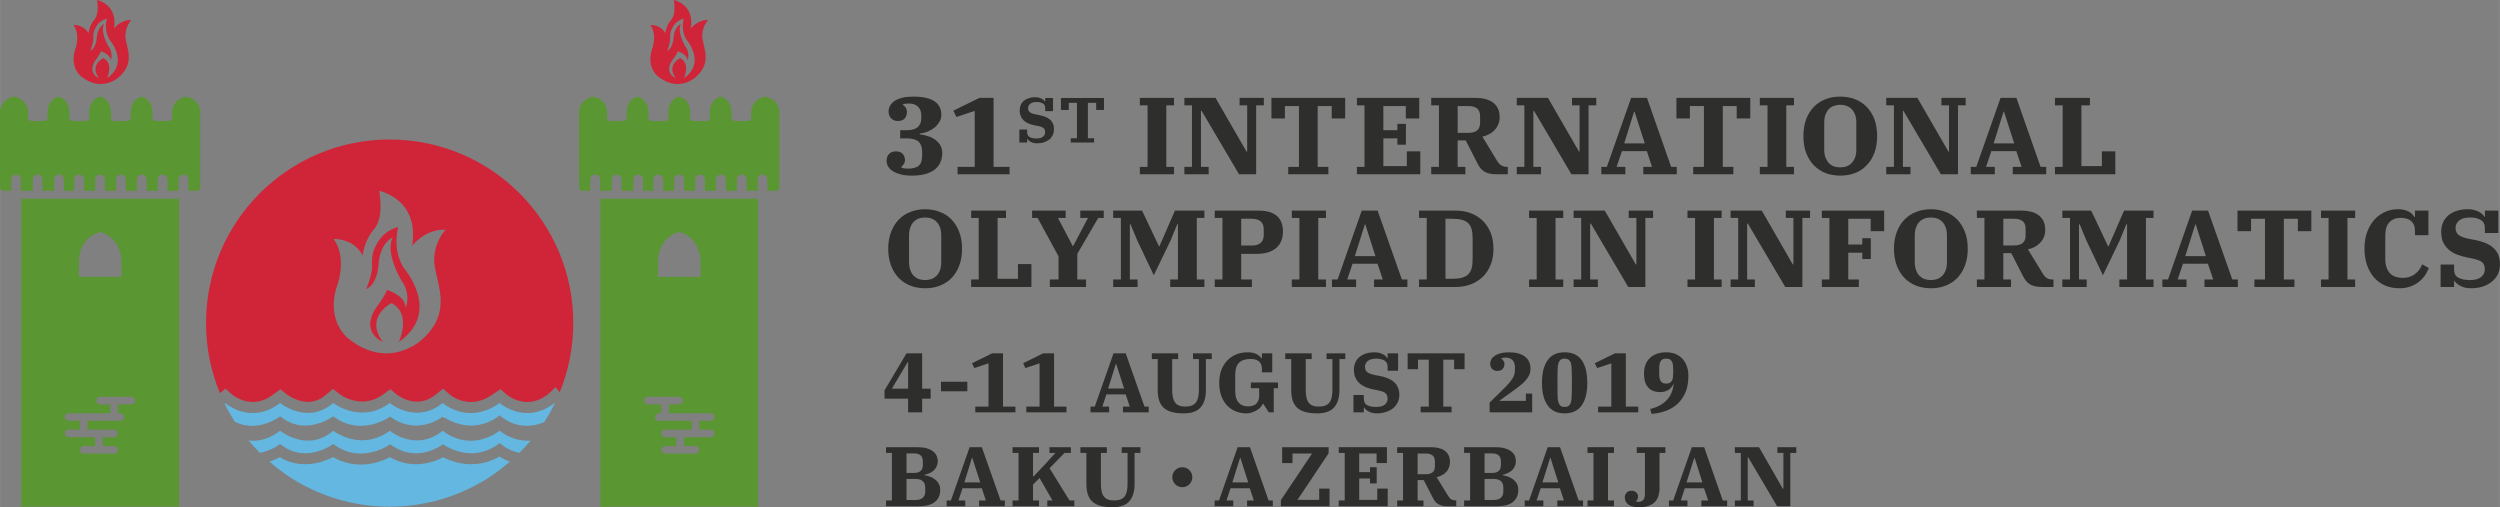 <?xml version="1.0" encoding="UTF-8"?>
<!DOCTYPE svg PUBLIC "-//W3C//DTD SVG 1.1//EN" "http://www.w3.org/Graphics/SVG/1.1/DTD/svg11.dtd">
<!-- Creator: CorelDRAW X6 -->
<svg xmlns="http://www.w3.org/2000/svg" xml:space="preserve" width="93.927mm" height="19.057mm" version="1.1" style="shape-rendering:geometricPrecision; text-rendering:geometricPrecision; image-rendering:optimizeQuality; fill-rule:evenodd; clip-rule:evenodd"
viewBox="0 0 21735 4410"
 xmlns:xlink="http://www.w3.org/1999/xlink">
 <rect x="0" y="0" width="21735" height="4410" fill="#808080" stroke="none"/>
 <defs>
  <style type="text/css">
   <![CDATA[
    .fil4 {fill:#2E2E2D}
    .fil5 {fill:#2E2E2D}
    .fil2 {fill:#FEFEFE}
    .fil3 {fill:#5A9631}
    .fil0 {fill:#64B7E0}
    .fil1 {fill:#D02438}
   ]]>
  </style>
 </defs>
 <g id="Layer_x0020_1">
  <g id="_794164848">
   <path class="fil0" d="M4342 3969c29,19 60,34 91,44 -41,36 -83,70 -128,101 -45,33 -93,63 -143,90 -3,2 -6,4 -10,6 -113,61 -233,110 -360,143 -130,34 -266,52 -405,52 -140,0 -275,-18 -404,-52 -127,-33 -248,-82 -361,-143 -3,-2 -6,-4 -9,-6 -49,-26 -98,-57 -143,-90 -45,-31 -87,-64 -128,-100 36,-11 67,-26 91,-39 67,41 141,61 220,61 102,0 188,-34 242,-62 75,43 155,65 241,65 108,0 198,-35 254,-64 71,41 148,61 227,61 101,0 184,-33 235,-61 80,40 161,61 243,61 108,0 193,-35 247,-67z"/>
   <path class="fil1" d="M4984 2809c0,212 -42,415 -118,601l-36 -44 -67 63c-10,8 -21,15 -34,23 -47,29 -96,43 -145,43 -101,0 -177,-62 -177,-62l-57 -50 -62 43c-65,46 -130,69 -195,69 -106,0 -179,-62 -180,-62l-60 -54 -63 50c-53,43 -107,63 -165,63 -99,0 -174,-61 -175,-61l-57 -47 -61 44c-57,42 -119,63 -183,63 -110,0 -193,-61 -193,-62l-62 -48 -59 51c-49,42 -101,62 -158,62 -100,0 -181,-64 -182,-64l-58 -46 -60 45c-58,44 -118,66 -179,66 -70,0 -127,-29 -155,-47 -15,-9 -23,-15 -23,-15l-60 -54 -48 39c-78,-187 -121,-393 -121,-609 0,-882 715,-1596 1596,-1596 882,0 1597,714 1597,1596zm-1688 -1150c0,0 352,68 287,479 0,0 108,-148 290,-141 0,0 -116,125 -96,299 19,174 159,417 -105,653 0,0 -280,277 -637,0 0,0 -200,-141 -111,-446 0,0 103,-247 -23,-425 0,0 174,-10 252,144 0,0 11,-130 100,-231 90,-104 43,-332 43,-332zm-4 624l0 0c19,-181 123,-219 123,-219 -72,130 75,375 75,375 89,124 36,238 36,238 -1,-111 -163,-156 -163,-156 -5,36 -109,178 -109,178 -112,201 75,274 75,274 -165,-218 74,-338 74,-338 180,93 64,338 64,338 380,-262 41,-646 41,-646 -103,-169 -45,-352 -45,-352 -76,11 -143,82 -143,82 -111,136 -80,215 -87,286 -8,71 -49,171 -49,171 105,-49 108,-231 108,-231z"/>
   <path class="fil0" d="M4823 3506c-27,57 -58,112 -92,164 -15,6 -31,12 -49,17 -31,9 -66,15 -103,15 -72,0 -154,-22 -236,-91 0,0 -97,89 -248,89 -67,0 -144,-18 -229,-68l0 0c-5,-3 -10,-6 -15,-9 -1,-1 -1,-1 -2,-1l0 0c0,0 -97,78 -232,78 -68,0 -145,-19 -225,-78 0,0 -110,80 -255,80 -74,0 -158,-20 -240,-83 0,0 -107,81 -244,81 -68,0 -144,-20 -218,-81 0,0 -103,83 -243,83 -32,0 -66,-4 -101,-15 -16,-5 -33,-12 -49,-20 -33,-51 -63,-104 -90,-159 2,-1 4,-2 5,-4 0,0 12,11 35,25 40,26 114,62 206,62 71,0 152,-22 237,-87 0,0 105,86 242,86 69,0 145,-22 220,-86 0,0 107,83 252,83 73,0 156,-21 240,-83 0,0 99,84 236,84 68,0 145,-21 224,-84 0,0 97,87 244,87 73,0 159,-22 251,-87 0,0 99,87 240,87 59,0 125,-15 195,-58 14,-8 28,-18 42,-29 0,0 1,1 2,2z"/>
   <path class="fil0" d="M4613 3831c-31,37 -63,72 -97,106 -14,-3 -29,-6 -43,-11 -43,-14 -86,-37 -130,-74 0,0 -97,89 -248,89 -71,-1 -154,-20 -246,-79l0 1c0,0 -97,78 -232,78 -68,0 -145,-20 -225,-78 0,0 -110,80 -256,80 -74,0 -157,-20 -239,-83 0,0 -107,81 -244,81 -68,0 -144,-20 -218,-81 0,0 -52,43 -133,66 -14,5 -28,8 -43,11 -35,-34 -67,-70 -98,-107 11,1 23,2 35,2 4,0 8,0 12,0 69,-2 146,-25 227,-87 0,0 105,86 242,86 69,0 145,-21 220,-86 0,0 107,83 252,83 73,0 156,-21 240,-83 0,0 99,84 236,84 68,0 145,-21 224,-84 0,0 97,87 244,87 73,0 159,-22 251,-87 0,0 90,80 223,86 6,1 12,1 18,1 9,0 19,0 28,-1z"/>
   <path class="fil2" d="M3853 3621l-2 2c5,3 10,6 15,9l-13 -11z"/>
   <path class="fil3" d="M184 2809l0 1596 448 0 924 0 0 -2677 -1372 0 0 1081zm-62 -1969c-98,21 -122,90 -122,132l0 14 0 53 0 591c0,16 13,29 29,29l68 0 0 -99c0,-23 18,-42 42,-42 23,0 42,19 42,42l0 99 103 0 0 -99c0,-23 19,-42 42,-42 23,0 42,19 42,42l0 99 103 0 0 -99c0,-23 19,-42 42,-42 23,0 42,19 42,42l0 99 90 0 0 -99c0,-23 19,-42 42,-42 24,0 43,19 43,42l0 99 97 0 0 -99c0,-23 19,-42 43,-42l0 0c23,0 42,19 42,42l0 99 97 0 0 -99c0,-23 19,-42 42,-42l0 0c23,0 42,19 42,42l0 99 97 0 0 -99c0,-23 19,-42 42,-42 24,0 43,19 43,42l0 99 96 0 0 -99c0,-23 19,-42 43,-42 23,0 42,19 42,42l0 99 96 0 0 -99c0,-23 19,-42 43,-42l0 0c23,0 42,19 42,42l0 99 74 0c16,0 29,-13 29,-29l0 -591 0 -53 0 -1 0 -13c0,-42 -24,-111 -122,-132 -98,21 -122,90 -122,132l0 11 0 3 0 37c0,16 -13,29 -29,29l-113 0c-16,0 -29,-12 -29,-28l0 -1 0 -51c0,-42 -19,-111 -94,-132 -76,21 -94,90 -94,132l0 14 0 37c0,16 -13,29 -29,29l-115 0c-16,0 -29,-13 -29,-29l0 -37 0 -3 0 -11c0,-42 -18,-111 -94,-132 -76,21 -94,90 -94,132l0 11 0 3 0 37c0,16 -13,29 -29,29l-116 0c-16,0 -29,-12 -29,-27l0 -53c0,-42 -19,-111 -94,-132 -76,21 -95,90 -95,132l0 53c0,15 -13,27 -29,27l-112 0c-15,0 -28,-12 -29,-28l0 -1 0 -51c0,-42 -24,-111 -121,-132zm748 1177c-149,40 -185,176 -185,259l0 131 185 0 185 0 0 -131c0,-83 -36,-219 -185,-259zm-308 1751c0,18 15,33 33,33l232 0 0 77 -100 0c-18,0 -33,15 -33,33 0,18 15,33 33,33l265 0c18,0 33,-15 32,-34 0,-18 -17,-32 -35,-32l-97 0 0 -77 100 0c18,0 32,-15 32,-33 0,-18 -14,-33 -32,-33l-232 0 0 -77 286 0c18,0 33,-14 33,-32l0 -1c0,-18 -15,-32 -33,-32l-21 0 0 -77 117 0c18,0 32,-15 32,-33l0 0c0,-18 -14,-33 -32,-33l-272 0c-18,0 -33,15 -33,33 0,18 15,33 33,33l89 0 0 77 -199 0 0 0 -66 0 0 0 -99 0c-18,0 -33,14 -33,32 0,19 15,33 33,33l99 0 0 77 -99 0c-18,0 -33,15 -33,33z"/>
   <path class="fil1" d="M843 0c0,0 182,35 148,248 0,0 56,-77 150,-74 0,0 -60,65 -50,155 10,90 83,216 -54,338 0,0 -145,143 -329,0 0,0 -103,-73 -57,-231 0,0 53,-127 -12,-219 0,0 89,-6 130,74 0,0 5,-67 51,-120 47,-53 23,-171 23,-171zm-2 323l0 0c9,-94 64,-114 64,-114 -38,68 38,194 38,194 46,64 19,123 19,123 -1,-57 -85,-80 -85,-80 -2,18 -56,91 -56,91 -58,105 39,142 39,142 -86,-113 38,-174 38,-174 93,47 33,174 33,174 197,-135 21,-334 21,-334 -53,-87 -23,-182 -23,-182 -39,6 -74,42 -74,42 -57,71 -41,112 -45,149 -4,36 -25,88 -25,88 54,-26 56,-119 56,-119z"/>
   <path class="fil3" d="M5219 1728l0 2677 924 0 448 0 0 -1596 0 -1081 -1372 0zm-62 -888c-98,21 -122,90 -122,132l0 13 0 1 0 53 0 591c0,16 13,29 29,29l68 0 0 -99c0,-23 19,-42 42,-42 23,0 42,19 42,42l0 99 103 0 0 -99c0,-23 19,-42 42,-42 23,0 42,19 42,42l0 99 103 0 0 -99c0,-23 19,-42 42,-42 23,0 42,19 42,42l0 99 90 0 0 -99c0,-23 19,-42 42,-42 24,0 43,19 43,42l0 99 97 0 0 -99c0,-23 19,-42 43,-42l0 0c23,0 42,19 42,42l0 99 97 0 0 -99c0,-23 19,-42 42,-42l0 0c24,0 42,19 42,42l0 99 97 0 0 -99c0,-23 19,-42 42,-42 24,0 43,19 43,42l0 99 96 0 0 -99c0,-23 19,-42 43,-42 23,0 42,19 42,42l0 99 96 0 0 -99c0,-23 19,-42 43,-42l0 0c23,0 42,19 42,42l0 99 74 0c16,0 29,-13 29,-29l0 -591 0 -53 0 -1 0 -13c0,-42 -24,-111 -122,-132 -98,21 -122,90 -122,132l0 11 0 3 0 37c0,16 -13,29 -29,29l-113 0c-16,0 -29,-12 -29,-28l0 -1 0 -51c0,-42 -19,-111 -94,-132 -76,21 -94,90 -94,132l0 14 0 37c0,16 -13,29 -29,29l-115 0c-16,0 -29,-13 -29,-29l0 -37 0 -3 0 -11c0,-42 -18,-111 -94,-132 -76,21 -94,90 -94,132l0 11 0 3 0 37c0,16 -13,29 -29,29l-116 0c-16,0 -29,-12 -29,-27l0 -53c0,-42 -19,-111 -94,-132 -76,21 -95,90 -95,132l0 53c-1,15 -13,27 -29,27l-112 0c-15,0 -28,-12 -29,-28l0 -1 0 -51c0,-42 -24,-111 -121,-132zm1054 2928c0,18 -15,33 -33,33l-231 0 0 77 99 0c18,0 33,15 33,33 0,18 -15,33 -33,33l-264 0c-19,0 -33,-15 -33,-34 1,-18 17,-32 35,-32l97 0 0 -77 -99 0c-18,0 -33,-15 -33,-33 0,-18 15,-33 33,-33l231 0 0 -77 -286 0c-18,0 -32,-14 -32,-32l0 -1c0,-18 14,-32 32,-32l22 0 0 -77 -118 0c-17,0 -32,-15 -32,-33l0 0c0,-18 15,-33 32,-33l272 0c18,0 33,15 33,33 0,18 -15,33 -33,33l-88 0 0 77 198 0 0 0 66 0 0 0 99 0c18,0 33,14 33,32 0,19 -15,33 -33,33l-99 0 0 77 99 0c18,0 33,15 33,33zm-306 -1751c-149,40 -185,176 -185,259l0 131 185 0 185 0 0 -131c0,-83 -36,-219 -185,-259z"/>
   <path class="fil1" d="M5858 0c0,0 182,35 148,248 0,0 56,-77 150,-74 0,0 -60,65 -50,155 11,90 83,216 -54,338 0,0 -144,143 -329,0 0,0 -103,-73 -57,-231 0,0 53,-127 -12,-219 0,0 90,-6 130,74 0,0 6,-67 52,-120 46,-53 22,-171 22,-171zm-2 323l0 0c9,-94 64,-114 64,-114 -38,68 38,194 38,194 46,64 19,123 19,123 -1,-57 -84,-80 -84,-80 -3,18 -57,91 -57,91 -58,105 39,142 39,142 -86,-113 38,-174 38,-174 93,47 33,174 33,174 197,-135 22,-334 22,-334 -54,-87 -24,-182 -24,-182 -39,6 -74,42 -74,42 -57,71 -41,112 -45,149 -4,36 -25,88 -25,88 54,-26 56,-119 56,-119z"/>
   <path class="fil4" d="M7928 1527c-36,0 -67,-3 -94,-10 -28,-7 -51,-16 -69,-27 -19,-12 -33,-25 -43,-41 -9,-15 -14,-32 -14,-51 0,-25 7,-45 22,-60 15,-15 34,-22 58,-22 27,0 47,7 60,22 13,16 20,34 20,56 0,10 -3,21 -10,31 -6,10 -14,19 -22,27l0 5c8,4 18,6 28,7 10,1 20,2 29,2 42,0 74,-8 94,-25 20,-16 30,-46 30,-89l0 -32c0,-39 -10,-68 -31,-88 -21,-19 -56,-29 -105,-29l-55 0 0 -71 55 0c47,0 80,-10 99,-28 20,-19 30,-45 30,-77l0 -21c0,-34 -10,-60 -29,-79 -20,-18 -45,-27 -78,-27 -21,0 -39,2 -53,7l0 6c10,5 18,13 25,24 7,12 10,23 10,36 0,22 -6,41 -19,56 -13,15 -33,23 -60,23 -24,0 -44,-8 -58,-23 -15,-15 -23,-35 -23,-60 0,-18 5,-35 14,-51 8,-15 22,-29 39,-41 18,-11 40,-21 67,-27 26,-7 57,-10 91,-10 86,0 148,13 188,40 40,27 60,67 60,120 0,21 -6,41 -17,60 -11,18 -25,35 -42,49 -18,14 -38,26 -60,35 -22,9 -45,14 -68,17l0 7c25,3 49,8 72,16 23,7 44,18 62,31 18,13 33,29 44,48 11,19 17,42 17,69 0,29 -6,56 -17,80 -10,24 -27,45 -48,62 -22,17 -49,30 -82,39 -34,9 -73,14 -117,14z"/>
   <polygon class="fil4" points="8325,1451 8474,1451 8474,964 8315,1017 8288,962 8515,851 8638,851 8638,1451 8777,1451 8777,1515 8325,1515 "/>
   <path class="fil4" d="M9015 1246c-11,0 -22,-1 -31,-4 -9,-2 -17,-6 -24,-9 -7,-4 -13,-8 -17,-13 -5,-4 -8,-8 -10,-12l-3 0 0 31 -68 0 0 -113 68 0 0 24c0,20 8,34 22,42 15,8 34,12 59,12 25,0 44,-5 56,-15 13,-10 19,-23 19,-39 0,-8 -1,-15 -3,-21 -2,-6 -5,-11 -10,-15 -5,-4 -11,-8 -20,-11 -8,-3 -18,-6 -31,-8l-25 -5c-20,-4 -37,-9 -54,-16 -16,-6 -30,-15 -41,-25 -12,-11 -21,-23 -27,-38 -6,-14 -10,-32 -10,-51 0,-17 3,-32 9,-47 6,-14 15,-26 26,-36 12,-10 26,-17 43,-23 17,-6 36,-9 58,-9 12,0 22,2 32,4 9,3 17,6 24,10 7,3 13,8 17,12 5,4 8,9 11,13l2 0 0 -32 68 0 0 114 -68 0 0 -25c0,-20 -7,-34 -21,-42 -15,-8 -32,-12 -53,-12 -26,0 -45,5 -57,16 -12,10 -18,23 -18,37 0,8 1,15 4,21 3,6 7,11 13,16 6,4 13,8 23,11 9,3 21,6 35,8l23 5c20,4 38,9 54,16 16,6 29,14 40,24 11,10 19,22 25,36 6,14 8,29 8,48 0,17 -3,34 -10,48 -7,15 -16,28 -29,39 -13,10 -29,19 -47,25 -18,6 -39,9 -62,9z"/>
   <polygon class="fil4" points="9309,1202 9363,1202 9363,894 9292,894 9292,956 9224,956 9224,852 9598,852 9598,956 9530,956 9530,894 9458,894 9458,1202 9512,1202 9512,1239 9309,1239 "/>
   <polygon class="fil4" points="9910,1451 9977,1451 9977,916 9910,916 9910,851 10207,851 10207,916 10140,916 10140,1451 10207,1451 10207,1515 9910,1515 "/>
   <polygon class="fil4" points="10297,1451 10363,1451 10363,916 10297,916 10297,851 10568,851 10837,1318 10843,1318 10843,916 10777,916 10777,851 10988,851 10988,916 10921,916 10921,1515 10772,1515 10447,964 10441,964 10441,1451 10508,1451 10508,1515 10297,1515 "/>
   <polygon class="fil4" points="11200,1451 11293,1451 11293,922 11171,922 11171,1030 11054,1030 11054,851 11695,851 11695,1030 11578,1030 11578,922 11456,922 11456,1451 11549,1451 11549,1515 11200,1515 "/>
   <polygon class="fil4" points="11797,1451 11863,1451 11863,916 11797,916 11797,851 12339,851 12339,1030 12222,1030 12222,922 12027,922 12027,1132 12149,1132 12149,1077 12223,1077 12223,1258 12149,1258 12149,1203 12027,1203 12027,1444 12231,1444 12231,1316 12348,1316 12348,1515 11797,1515 "/>
   <path class="fil4" d="M12443 1451l67 0 0 -535 -67 0 0 -65 386 0c30,0 58,3 83,10 26,6 48,16 66,29 19,13 34,31 44,52 11,21 16,47 16,77 0,22 -4,43 -12,62 -8,19 -19,36 -32,50 -14,15 -30,27 -48,36 -18,10 -38,17 -58,21l126 208c13,21 26,36 40,43 13,8 31,12 52,12l3 0 0 64 -95 0c-23,0 -43,-1 -60,-5 -18,-3 -33,-9 -46,-16 -14,-8 -25,-18 -35,-29 -10,-12 -19,-26 -27,-43l-103 -201 -70 0 0 230 67 0 0 64 -297 0 0 -64zm230 -296l93 0c33,0 59,-7 76,-21 17,-14 26,-36 26,-67l0 -57c0,-31 -9,-53 -26,-67 -17,-14 -43,-21 -76,-21l-93 0 0 233z"/>
   <polygon class="fil4" points="13187,1451 13253,1451 13253,916 13187,916 13187,851 13458,851 13728,1318 13733,1318 13733,916 13667,916 13667,851 13878,851 13878,916 13811,916 13811,1515 13662,1515 13337,964 13331,964 13331,1451 13398,1451 13398,1515 13187,1515 "/>
   <path class="fil4" d="M13922 1451l48 0 211 -600 138 0 210 600 49 0 0 64 -291 0 0 -64 76 0 -45 -137 -217 0 -46 137 76 0 0 64 -209 0 0 -64zm199 -204l179 0 -89 -276 -4 0 -86 276z"/>
   <polygon class="fil4" points="14721,1451 14814,1451 14814,922 14692,922 14692,1030 14575,1030 14575,851 15217,851 15217,1030 15099,1030 15099,922 14978,922 14978,1451 15070,1451 15070,1515 14721,1515 "/>
   <polygon class="fil4" points="15300,1451 15367,1451 15367,916 15300,916 15300,851 15597,851 15597,916 15530,916 15530,1451 15597,1451 15597,1515 15300,1515 "/>
   <path class="fil4" d="M16000 1455c18,0 36,-2 52,-8 17,-6 32,-15 45,-28 13,-13 23,-29 31,-49 8,-20 11,-44 11,-73l0 -228c0,-28 -3,-53 -11,-73 -8,-20 -18,-36 -31,-49 -13,-12 -28,-22 -45,-27 -16,-6 -34,-9 -52,-9 -19,0 -37,3 -54,9 -17,5 -32,15 -45,27 -12,13 -22,29 -30,49 -8,20 -11,45 -11,73l0 228c0,29 3,53 11,73 8,20 18,36 30,49 13,13 28,22 45,28 17,6 35,8 54,8zm0 72c-46,0 -89,-8 -128,-22 -39,-15 -72,-37 -101,-67 -29,-29 -51,-65 -68,-108 -16,-43 -24,-92 -24,-147 0,-55 8,-104 24,-147 17,-43 39,-79 68,-108 29,-29 62,-51 101,-66 39,-15 82,-22 128,-22 45,0 88,7 127,22 39,15 72,37 101,66 29,29 51,65 68,108 16,43 24,92 24,147 0,55 -8,104 -24,147 -17,43 -39,79 -68,108 -29,30 -62,52 -101,67 -39,14 -82,22 -127,22z"/>
   <polygon class="fil4" points="16399,1451 16466,1451 16466,916 16399,916 16399,851 16670,851 16940,1318 16945,1318 16945,916 16879,916 16879,851 17090,851 17090,916 17023,916 17023,1515 16874,1515 16549,964 16544,964 16544,1451 16610,1451 16610,1515 16399,1515 "/>
   <path class="fil4" d="M17134 1451l48 0 211 -600 138 0 210 600 49 0 0 64 -291 0 0 -64 77 0 -46 -137 -217 0 -46 137 76 0 0 64 -209 0 0 -64zm199 -204l179 0 -89 -276 -4 0 -86 276z"/>
   <polygon class="fil4" points="17866,1451 17933,1451 17933,916 17866,916 17866,851 18170,851 18170,916 18096,916 18096,1444 18274,1444 18274,1316 18391,1316 18391,1515 17866,1515 "/>
   <path class="fil4" d="M8043 2435c19,0 36,-3 53,-8 17,-6 32,-16 45,-28 13,-13 23,-29 31,-49 7,-20 11,-45 11,-73l0 -228c0,-28 -4,-53 -11,-73 -8,-20 -18,-36 -31,-49 -13,-13 -28,-22 -45,-28 -17,-6 -34,-8 -53,-8 -18,0 -36,2 -53,8 -17,6 -32,15 -45,28 -13,13 -23,29 -30,49 -8,20 -12,45 -12,73l0 228c0,28 4,53 12,73 7,20 17,36 30,49 13,12 28,22 45,28 17,5 35,8 53,8zm0 71c-46,0 -88,-7 -127,-22 -39,-15 -73,-37 -101,-66 -29,-29 -51,-65 -68,-108 -16,-43 -25,-92 -25,-147 0,-55 9,-104 25,-147 17,-43 39,-79 68,-108 28,-29 62,-52 101,-66 39,-15 81,-23 127,-23 46,0 88,8 127,23 39,14 73,37 102,66 28,29 51,65 67,108 17,43 25,92 25,147 0,55 -8,104 -25,147 -16,43 -39,79 -67,108 -29,29 -63,51 -102,66 -39,15 -81,23 -127,22z"/>
   <polygon class="fil4" points="8443,2430 8509,2430 8509,1895 8443,1895 8443,1831 8746,1831 8746,1895 8673,1895 8673,2424 8850,2424 8850,2296 8967,2296 8967,2495 8443,2495 "/>
   <polygon class="fil4" points="9127,2430 9203,2430 9203,2229 9021,1895 8973,1895 8973,1831 9265,1831 9265,1895 9198,1895 9326,2139 9330,2139 9459,1895 9392,1895 9392,1831 9596,1831 9596,1895 9548,1895 9366,2207 9366,2430 9442,2430 9442,2495 9127,2495 "/>
   <polygon class="fil4" points="9678,2430 9745,2430 9745,1895 9678,1895 9678,1831 9929,1831 10076,2141 10080,2141 10215,1831 10471,1831 10471,1895 10405,1895 10405,2430 10471,2430 10471,2495 10174,2495 10174,2430 10241,2430 10241,1950 10235,1950 10176,2093 10031,2393 9887,2090 9829,1950 9823,1950 9823,2430 9890,2430 9890,2495 9678,2495 "/>
   <path class="fil4" d="M10561 2430l67 0 0 -535 -67 0 0 -64 378 0c72,0 126,15 162,46 35,31 53,76 53,135 0,61 -19,109 -58,143 -39,34 -94,52 -167,52l-138 0 0 223 93 0 0 65 -323 0 0 -65zm230 -295l91 0c33,0 59,-7 77,-22 19,-15 28,-38 28,-70l0 -49c0,-31 -9,-55 -28,-70 -18,-15 -44,-22 -77,-22l-91 0 0 233z"/>
   <polygon class="fil4" points="11231,2430 11297,2430 11297,1895 11231,1895 11231,1831 11528,1831 11528,1895 11461,1895 11461,2430 11528,2430 11528,2495 11231,2495 "/>
   <path class="fil4" d="M11580 2430l49 0 210 -599 138 0 211 599 48 0 0 65 -290 0 0 -65 76 0 -46 -137 -217 0 -46 137 77 0 0 65 -210 0 0 -65zm199 -203l179 0 -88 -276 -4 0 -87 276z"/>
   <path class="fil4" d="M12337 2430l67 0 0 -535 -67 0 0 -64 318 0c46,0 90,7 130,22 40,15 75,36 105,65 29,28 52,63 69,104 17,41 25,88 25,141 0,53 -8,100 -25,141 -17,41 -40,76 -69,104 -30,28 -65,50 -105,65 -40,15 -84,22 -130,22l-318 0 0 -65zm230 -6l58 0c33,0 60,-3 83,-9 23,-6 42,-15 55,-28 14,-14 25,-31 31,-53 6,-21 9,-48 9,-81l0 -181c0,-32 -3,-59 -9,-80 -6,-22 -17,-40 -31,-53 -13,-13 -32,-23 -55,-28 -23,-6 -50,-9 -83,-9l-58 0 0 522z"/>
   <polygon class="fil4" points="13294,2430 13360,2430 13360,1895 13294,1895 13294,1831 13591,1831 13591,1895 13524,1895 13524,2430 13591,2430 13591,2495 13294,2495 "/>
   <polygon class="fil4" points="13681,2430 13747,2430 13747,1895 13681,1895 13681,1831 13952,1831 14221,2298 14227,2298 14227,1895 14160,1895 14160,1831 14372,1831 14372,1895 14305,1895 14305,2495 14156,2495 13831,1944 13825,1944 13825,2430 13892,2430 13892,2495 13681,2495 "/>
   <polygon class="fil4" points="14671,2430 14737,2430 14737,1895 14671,1895 14671,1831 14968,1831 14968,1895 14901,1895 14901,2430 14968,2430 14968,2495 14671,2495 "/>
   <polygon class="fil4" points="15046,2430 15112,2430 15112,1895 15046,1895 15046,1831 15317,1831 15586,2298 15592,2298 15592,1895 15526,1895 15526,1831 15737,1831 15737,1895 15670,1895 15670,2495 15521,2495 15196,1944 15190,1944 15190,2430 15257,2430 15257,2495 15046,2495 "/>
   <polygon class="fil4" points="15839,2430 15905,2430 15905,1895 15839,1895 15839,1831 16381,1831 16381,2010 16264,2010 16264,1902 16069,1902 16069,2126 16191,2126 16191,2071 16265,2071 16265,2252 16191,2252 16191,2197 16069,2197 16069,2430 16161,2430 16161,2495 15839,2495 "/>
   <path class="fil4" d="M16787 2435c19,0 36,-3 53,-8 17,-6 32,-16 45,-28 13,-13 23,-29 31,-49 7,-20 11,-45 11,-73l0 -228c0,-28 -4,-53 -11,-73 -8,-20 -18,-36 -31,-49 -13,-13 -28,-22 -45,-28 -17,-6 -34,-8 -53,-8 -18,0 -36,2 -53,8 -17,6 -32,15 -45,28 -13,13 -23,29 -30,49 -8,20 -12,45 -12,73l0 228c0,28 4,53 12,73 7,20 17,36 30,49 13,12 28,22 45,28 17,5 35,8 53,8zm0 71c-46,0 -88,-7 -127,-22 -39,-15 -73,-37 -101,-66 -29,-29 -51,-65 -68,-108 -16,-43 -25,-92 -25,-147 0,-55 9,-104 25,-147 17,-43 39,-79 68,-108 28,-29 62,-52 101,-66 39,-15 81,-23 127,-23 46,0 88,8 127,23 39,14 73,37 102,66 28,29 51,65 67,108 17,43 25,92 25,147 0,55 -8,104 -25,147 -16,43 -39,79 -67,108 -29,29 -63,51 -102,66 -39,15 -81,23 -127,22z"/>
   <path class="fil4" d="M17187 2430l66 0 0 -535 -66 0 0 -64 386 0c30,0 57,3 83,9 25,6 47,16 66,30 19,13 33,30 44,52 10,21 15,46 15,76 0,23 -3,44 -11,63 -8,19 -19,36 -33,50 -13,14 -29,26 -47,36 -18,9 -38,16 -59,21l127 207c12,22 26,36 39,44 14,8 31,11 52,11l4 0 0 65 -95 0c-23,0 -43,-2 -61,-5 -17,-4 -33,-9 -46,-17 -13,-7 -25,-17 -35,-29 -10,-12 -19,-26 -27,-42l-103 -201 -69 0 0 229 67 0 0 65 -297 0 0 -65zm230 -296l92 0c34,0 59,-7 76,-21 18,-14 26,-36 26,-66l0 -57c0,-31 -8,-53 -26,-67 -17,-14 -42,-21 -76,-21l-92 0 0 232z"/>
   <polygon class="fil4" points="17930,2430 17997,2430 17997,1895 17930,1895 17930,1831 18181,1831 18328,2141 18332,2141 18467,1831 18723,1831 18723,1895 18657,1895 18657,2430 18723,2430 18723,2495 18426,2495 18426,2430 18493,2430 18493,1950 18487,1950 18428,2093 18283,2393 18139,2090 18081,1950 18075,1950 18075,2430 18142,2430 18142,2495 17930,2495 "/>
   <path class="fil4" d="M18800 2430l49 0 210 -599 138 0 211 599 48 0 0 65 -290 0 0 -65 76 0 -46 -137 -217 0 -46 137 77 0 0 65 -210 0 0 -65zm199 -203l179 0 -88 -276 -4 0 -87 276z"/>
   <polygon class="fil4" points="19600,2430 19692,2430 19692,1902 19571,1902 19571,2010 19453,2010 19453,1831 20095,1831 20095,2010 19978,2010 19978,1902 19856,1902 19856,2430 19948,2430 19948,2495 19600,2495 "/>
   <polygon class="fil4" points="20179,2430 20245,2430 20245,1895 20179,1895 20179,1831 20476,1831 20476,1895 20409,1895 20409,2430 20476,2430 20476,2495 20179,2495 "/>
   <path class="fil4" d="M20862 2506c-49,0 -92,-8 -131,-26 -38,-18 -70,-42 -95,-73 -26,-31 -45,-67 -59,-109 -13,-42 -20,-87 -20,-134 0,-57 8,-106 24,-149 17,-43 38,-79 65,-108 27,-29 58,-51 93,-66 35,-15 71,-22 110,-22 20,0 39,2 55,6 16,5 29,10 41,16 11,6 21,14 28,22 8,7 14,15 17,23l6 0 0 -55 117 0 0 214 -117 0 0 -43c0,-32 -10,-58 -31,-78 -21,-20 -52,-30 -94,-30 -40,0 -73,13 -97,38 -24,24 -36,64 -36,120l0 201c0,29 4,54 12,74 7,21 18,38 31,51 14,13 30,23 48,29 19,6 39,9 60,9 42,0 77,-11 105,-32 29,-21 50,-50 65,-86l57 32c-9,25 -21,48 -37,70 -16,22 -35,40 -56,56 -22,16 -46,28 -74,37 -27,9 -56,14 -87,13z"/>
   <path class="fil4" d="M21481 2506c-19,0 -37,-2 -53,-6 -16,-4 -30,-10 -41,-17 -12,-6 -22,-13 -30,-21 -8,-7 -14,-14 -18,-21l-3 0 0 54 -117 0 0 -195 117 0 0 42c0,35 12,59 37,72 25,14 59,21 101,21 43,0 75,-8 97,-26 21,-17 32,-39 32,-67 0,-14 -2,-26 -5,-36 -4,-10 -9,-18 -18,-26 -8,-7 -19,-13 -34,-18 -14,-6 -32,-10 -53,-15l-43 -8c-34,-7 -64,-16 -92,-27 -28,-11 -51,-26 -71,-44 -20,-18 -36,-39 -47,-64 -10,-25 -16,-55 -16,-89 0,-28 5,-55 15,-79 11,-24 26,-44 45,-62 20,-17 44,-30 73,-40 29,-10 62,-15 100,-15 20,0 38,2 54,7 16,4 30,10 42,16 12,7 22,14 30,21 8,8 13,15 17,22l4 0 0 -54 117 0 0 195 -117 0 0 -42c0,-34 -12,-58 -37,-72 -24,-14 -54,-21 -90,-21 -45,0 -77,9 -98,27 -20,18 -30,39 -30,64 0,14 2,26 7,36 4,10 11,19 21,26 11,8 24,14 40,20 16,5 36,10 60,15l40 7c35,7 65,16 92,27 27,11 50,25 69,43 19,17 33,37 43,60 10,24 14,51 14,82 0,31 -5,59 -17,84 -12,25 -29,47 -51,65 -22,19 -48,33 -80,44 -31,10 -66,16 -106,15z"/>
   <path class="fil4" d="M7895 3466l-205 0 0 -72 191 -322 136 0 0 307 74 0 0 87 -74 0 0 119 -122 0 0 -119zm-141 -87l141 0 0 -232 -3 0 -138 232z"/>
   <polygon class="fil4" points="8181,3319 8410,3319 8410,3402 8181,3402 "/>
   <polygon class="fil4" points="8479,3535 8594,3535 8594,3159 8471,3200 8451,3158 8625,3072 8720,3072 8720,3535 8828,3535 8828,3585 8479,3585 "/>
   <polygon class="fil4" points="8923,3535 9038,3535 9038,3159 8915,3200 8895,3158 9069,3072 9164,3072 9164,3535 9272,3535 9272,3585 8923,3585 "/>
   <path class="fil4" d="M9481 3535l37 0 163 -463 106 0 163 463 37 0 0 50 -224 0 0 -50 59 0 -35 -106 -168 0 -35 106 59 0 0 50 -162 0 0 -50zm153 -157l139 0 -69 -214 -3 0 -67 214z"/>
   <path class="fil4" d="M10292 3594c-41,0 -76,-4 -105,-12 -28,-8 -52,-20 -70,-37 -18,-17 -31,-38 -40,-64 -8,-26 -12,-57 -12,-92l0 -267 -51 0 0 -50 229 0 0 50 -52 0 0 267c0,25 2,47 6,65 4,18 10,33 19,45 8,12 20,21 34,27 15,6 33,9 55,9 44,0 74,-12 92,-35 18,-23 26,-59 26,-109l0 -269 -51 0 0 -50 163 0 0 50 -51 0 0 270c0,66 -15,116 -46,150 -30,34 -79,52 -146,52z"/>
   <path class="fil4" d="M10835 3594c-34,0 -66,-7 -95,-19 -29,-12 -54,-30 -74,-52 -21,-23 -37,-51 -49,-83 -11,-33 -17,-70 -17,-111 0,-43 6,-81 19,-114 13,-33 31,-61 54,-84 22,-22 48,-39 78,-51 29,-11 61,-17 95,-17 34,0 61,6 81,17 20,11 33,23 39,35l5 -1 0 -42 90 0 0 165 -90 0 0 -33c0,-25 -8,-45 -23,-60 -16,-15 -41,-23 -76,-23 -45,0 -78,11 -100,33 -22,22 -33,56 -33,103l0 145c0,43 10,76 29,98 19,22 46,33 81,33 35,0 60,-8 75,-25 16,-18 23,-39 23,-64l0 -69 -72 0 0 -50 236 0 0 50 -37 0 0 210 -43 0 -48 -74 -5 0c-2,8 -8,17 -16,26 -8,10 -18,19 -31,27 -13,8 -27,15 -44,21 -16,6 -33,9 -52,9z"/>
   <path class="fil4" d="M11453 3594c-41,0 -76,-4 -105,-12 -29,-8 -52,-20 -70,-37 -18,-17 -31,-38 -40,-64 -8,-26 -12,-57 -12,-92l0 -267 -52 0 0 -50 230 0 0 50 -52 0 0 267c0,25 2,47 6,65 3,18 10,33 18,45 9,12 21,21 35,27 15,6 33,9 55,9 44,0 74,-12 92,-35 18,-23 26,-59 26,-109l0 -269 -51 0 0 -50 163 0 0 50 -51 0 0 270c0,66 -16,116 -46,150 -30,34 -79,52 -146,52z"/>
   <path class="fil4" d="M11970 3594c-16,0 -29,-2 -42,-5 -12,-4 -23,-8 -32,-13 -9,-5 -16,-11 -22,-16 -7,-6 -11,-12 -14,-17l-3 0 0 42 -90 0 0 -151 90 0 0 33c0,26 10,45 29,56 19,10 45,15 78,15 33,0 58,-6 75,-20 16,-13 25,-30 25,-51 0,-11 -2,-20 -5,-28 -2,-8 -7,-14 -13,-20 -6,-6 -15,-10 -26,-15 -11,-3 -25,-7 -42,-11l-33 -6c-26,-5 -49,-12 -71,-21 -21,-9 -39,-20 -55,-34 -15,-13 -27,-30 -35,-49 -9,-19 -13,-42 -13,-69 0,-22 4,-42 12,-61 8,-18 19,-34 34,-47 16,-14 34,-24 57,-32 22,-7 47,-11 76,-11 16,0 30,2 43,5 12,4 23,8 32,13 9,5 17,10 23,16 6,6 10,12 13,17l3 0 0 -42 91 0 0 151 -91 0 0 -33c0,-26 -9,-45 -28,-56 -19,-10 -42,-16 -70,-16 -34,0 -59,7 -75,21 -16,14 -24,31 -24,49 0,11 2,21 5,29 4,7 10,14 17,20 8,6 18,11 31,15 12,4 28,8 46,11l31 6c27,5 50,12 71,21 21,9 39,19 53,33 15,13 26,29 33,47 8,18 12,39 12,63 0,23 -5,45 -14,64 -9,20 -22,37 -39,51 -17,14 -37,25 -62,33 -24,8 -51,13 -81,13z"/>
   <polygon class="fil4" points="12351,3535 12422,3535 12422,3127 12328,3127 12328,3210 12238,3210 12238,3072 12733,3072 12733,3210 12642,3210 12642,3127 12548,3127 12548,3535 12620,3535 12620,3585 12351,3585 "/>
   <path class="fil4" d="M12951 3500l143 -141c22,-22 41,-45 55,-67 15,-23 22,-48 22,-76l0 -22c0,-28 -7,-49 -22,-64 -14,-14 -34,-21 -58,-21 -13,0 -26,2 -38,6l0 4c8,5 14,12 19,19 5,8 8,17 8,27 0,16 -5,30 -15,42 -10,12 -26,18 -46,18 -19,0 -34,-5 -46,-17 -11,-11 -17,-27 -17,-46 0,-14 4,-27 10,-39 7,-12 18,-22 31,-31 14,-9 31,-16 50,-21 20,-5 43,-8 69,-8 61,0 108,12 141,37 33,24 49,59 49,105 0,20 -4,39 -11,56 -8,16 -18,32 -31,46 -13,15 -28,29 -44,42 -17,12 -34,26 -51,39l-131 94 0 3 228 0 0 -63 55 0 0 163 -370 0 0 -85z"/>
   <path class="fil4" d="M13603 3538c15,0 27,-3 36,-10 8,-7 15,-17 19,-30 3,-13 6,-29 6,-49 1,-19 2,-42 2,-68l0 -105c0,-26 -1,-48 -2,-68 0,-20 -3,-36 -6,-50 -4,-13 -11,-23 -19,-30 -9,-6 -21,-10 -36,-10 -16,0 -28,4 -36,10 -8,7 -14,17 -18,30 -4,14 -6,30 -7,50 -1,20 -1,42 -1,68l0 105c0,26 0,49 1,68 1,20 3,36 7,49 4,13 10,23 18,30 8,7 20,10 36,10zm0 56c-66,0 -116,-23 -148,-70 -33,-46 -49,-111 -49,-196 0,-84 16,-150 49,-196 32,-46 82,-69 148,-69 67,0 116,23 149,69 32,46 48,112 48,196 0,85 -16,150 -48,196 -33,46 -82,70 -149,70z"/>
   <polygon class="fil4" points="13894,3535 14009,3535 14009,3159 13886,3200 13865,3158 14040,3072 14135,3072 14135,3535 14243,3535 14243,3585 13894,3585 "/>
   <path class="fil4" d="M14347 3556c64,-16 112,-42 146,-80 34,-37 53,-83 57,-137l-2 -1c-3,9 -8,17 -14,26 -7,9 -15,16 -24,23 -10,6 -21,12 -34,16 -12,4 -27,6 -42,6 -47,0 -83,-14 -106,-42 -24,-28 -35,-68 -35,-120 0,-26 4,-51 12,-74 8,-23 21,-42 37,-58 16,-17 36,-29 60,-38 24,-9 52,-14 83,-14 30,0 57,5 81,14 24,10 44,24 61,42 17,17 29,39 38,65 10,25 14,53 14,85 0,53 -8,99 -24,139 -16,39 -39,73 -67,100 -28,27 -62,48 -101,63 -40,14 -82,24 -128,27l-12 -42zm139 -221c13,0 24,-2 32,-7 8,-5 14,-11 19,-20 4,-8 7,-19 8,-31 1,-12 2,-26 2,-42l0 -17c0,-15 -1,-29 -2,-42 -1,-12 -4,-23 -8,-31 -5,-9 -11,-15 -19,-20 -8,-5 -19,-7 -32,-7 -13,0 -24,2 -32,7 -8,5 -14,11 -19,20 -4,8 -7,19 -8,31 -2,13 -2,27 -2,42l0 17c0,16 0,30 2,42 1,12 4,23 8,31 5,9 11,15 19,20 8,5 19,7 32,7z"/>
   <path class="fil4" d="M7703 4351l51 0 0 -413 -51 0 0 -50 271 0c31,0 58,3 81,9 22,7 41,15 55,26 15,11 25,23 32,38 7,15 11,31 11,48 0,17 -4,33 -10,46 -6,14 -15,25 -25,35 -11,10 -23,18 -37,24 -14,6 -28,11 -43,14l0 4c15,2 31,6 47,12 16,6 31,14 44,24 13,10 24,23 32,38 9,15 13,32 13,53 0,45 -15,80 -46,105 -31,25 -77,37 -139,37l-286 0 0 -50zm178 -4l78 0c28,0 49,-6 63,-19 15,-13 22,-31 22,-55l0 -35c0,-24 -7,-42 -22,-55 -14,-13 -35,-19 -63,-19l-78 0 0 183zm0 -235l65 0c51,0 77,-23 77,-69l0 -33c0,-45 -26,-68 -77,-68l-65 0 0 170z"/>
   <path class="fil4" d="M8230 4351l37 0 163 -463 106 0 163 463 37 0 0 50 -224 0 0 -50 59 0 -35 -106 -168 0 -35 106 59 0 0 50 -162 0 0 -50zm154 -157l138 0 -69 -213 -3 0 -66 213z"/>
   <polygon class="fil4" points="8803,4351 8855,4351 8855,3938 8803,3938 8803,3888 9033,3888 9033,3938 8981,3938 8981,4142 8986,4142 9074,4049 9176,3938 9124,3938 9124,3888 9310,3888 9310,3938 9255,3938 9125,4071 9298,4351 9340,4351 9340,4401 9105,4401 9105,4351 9150,4351 9038,4156 8981,4213 8981,4351 9033,4351 9033,4401 8803,4401 "/>
   <path class="fil4" d="M9672 4410c-41,0 -76,-4 -105,-12 -28,-8 -52,-20 -70,-37 -18,-16 -31,-38 -40,-64 -8,-26 -12,-56 -12,-92l0 -267 -52 0 0 -50 230 0 0 50 -52 0 0 268c0,25 2,46 6,64 3,18 10,33 19,45 8,12 20,21 34,27 15,6 33,9 55,9 44,0 74,-11 92,-34 18,-23 26,-60 26,-109l0 -270 -51 0 0 -50 163 0 0 50 -51 0 0 271c0,65 -15,115 -46,149 -30,35 -79,52 -146,52z"/>
   <path class="fil4" d="M10560 4351l38 0 162 -463 107 0 162 463 37 0 0 50 -224 0 0 -50 59 0 -35 -106 -168 0 -35 106 59 0 0 50 -162 0 0 -50zm154 -157l138 0 -68 -213 -3 0 -67 213z"/>
   <polygon class="fil4" points="11136,4348 11407,3943 11237,3943 11237,4026 11147,4026 11147,3888 11551,3888 11551,3941 11280,4346 11469,4346 11469,4248 11559,4248 11559,4401 11136,4401 "/>
   <polygon class="fil4" points="11639,4351 11691,4351 11691,3938 11639,3938 11639,3888 12058,3888 12058,4026 11968,4026 11968,3943 11817,3943 11817,4105 11911,4105 11911,4062 11969,4062 11969,4203 11911,4203 11911,4160 11817,4160 11817,4346 11974,4346 11974,4248 12065,4248 12065,4401 11639,4401 "/>
   <path class="fil4" d="M12147 4351l51 0 0 -413 -51 0 0 -50 298 0c23,0 45,3 64,8 20,4 37,12 51,22 15,11 26,24 34,40 8,17 12,37 12,60 0,17 -3,33 -9,48 -6,15 -14,28 -25,39 -10,11 -23,20 -37,27 -14,8 -29,13 -45,16l98 160c10,17 20,28 30,34 11,6 24,9 40,9l3 0 0 50 -73 0c-18,0 -33,-1 -47,-4 -13,-3 -25,-7 -35,-13 -11,-6 -20,-13 -27,-22 -8,-9 -15,-20 -21,-33l-80 -155 -53 0 0 177 51 0 0 50 -229 0 0 -50zm178 -228l71 0c26,0 46,-6 59,-17 13,-10 20,-27 20,-51l0 -44c0,-24 -7,-41 -20,-51 -13,-11 -33,-17 -59,-17l-71 0 0 180z"/>
   <path class="fil4" d="M12729 4351l52 0 0 -413 -52 0 0 -50 271 0c32,0 59,3 81,9 23,7 41,15 56,26 14,11 25,23 32,38 7,15 10,31 10,48 0,17 -3,33 -10,46 -6,14 -14,25 -25,35 -10,10 -23,18 -37,24 -14,6 -28,11 -43,14l0 4c16,2 31,6 47,12 17,6 31,14 44,24 14,10 24,23 33,38 8,15 12,32 12,53 0,45 -15,80 -46,105 -30,25 -77,37 -139,37l-286 0 0 -50zm178 -4l79 0c27,0 48,-6 63,-19 14,-13 21,-31 21,-55l0 -35c0,-24 -7,-42 -21,-55 -15,-13 -36,-19 -63,-19l-79 0 0 183zm0 -235l66 0c50,0 76,-23 76,-69l0 -33c0,-45 -26,-68 -77,-68l-65 0 0 170z"/>
   <path class="fil4" d="M13256 4351l38 0 162 -463 107 0 162 463 38 0 0 50 -224 0 0 -50 58 0 -35 -106 -167 0 -36 106 59 0 0 50 -162 0 0 -50zm154 -157l138 0 -68 -213 -3 0 -67 213z"/>
   <polygon class="fil4" points="13802,4351 13854,4351 13854,3938 13802,3938 13802,3888 14032,3888 14032,3938 13980,3938 13980,4351 14032,4351 14032,4401 13802,4401 "/>
   <path class="fil4" d="M14249 4410c-42,0 -73,-8 -93,-24 -20,-16 -30,-36 -30,-61 0,-16 5,-29 15,-41 10,-12 25,-17 44,-17 16,0 30,4 40,14 11,9 16,21 16,36 0,9 -2,18 -5,25 -3,6 -7,11 -13,14l0 5c4,1 7,1 12,1 4,1 8,1 11,1 18,0 32,-6 41,-17 10,-11 14,-30 14,-57l0 -351 -71 0 0 -50 249 0 0 50 -51 0 0 310c0,23 -4,45 -10,65 -6,20 -17,37 -31,52 -13,14 -32,25 -55,33 -22,8 -50,12 -83,12z"/>
   <path class="fil4" d="M14510 4351l37 0 162 -463 107 0 162 463 38 0 0 50 -224 0 0 -50 59 0 -36 -106 -167 0 -35 106 58 0 0 50 -161 0 0 -50zm153 -157l138 0 -68 -213 -3 0 -67 213z"/>
   <polygon class="fil4" points="15083,4351 15135,4351 15135,3938 15083,3938 15083,3888 15293,3888 15500,4249 15505,4249 15505,3938 15453,3938 15453,3888 15617,3888 15617,3938 15565,3938 15565,4401 15450,4401 15199,3976 15195,3976 15195,4351 15246,4351 15246,4401 15083,4401 "/>
   <circle class="fil5" cx="10279" cy="4149" r="87"/>
  </g>
 </g>
</svg>
